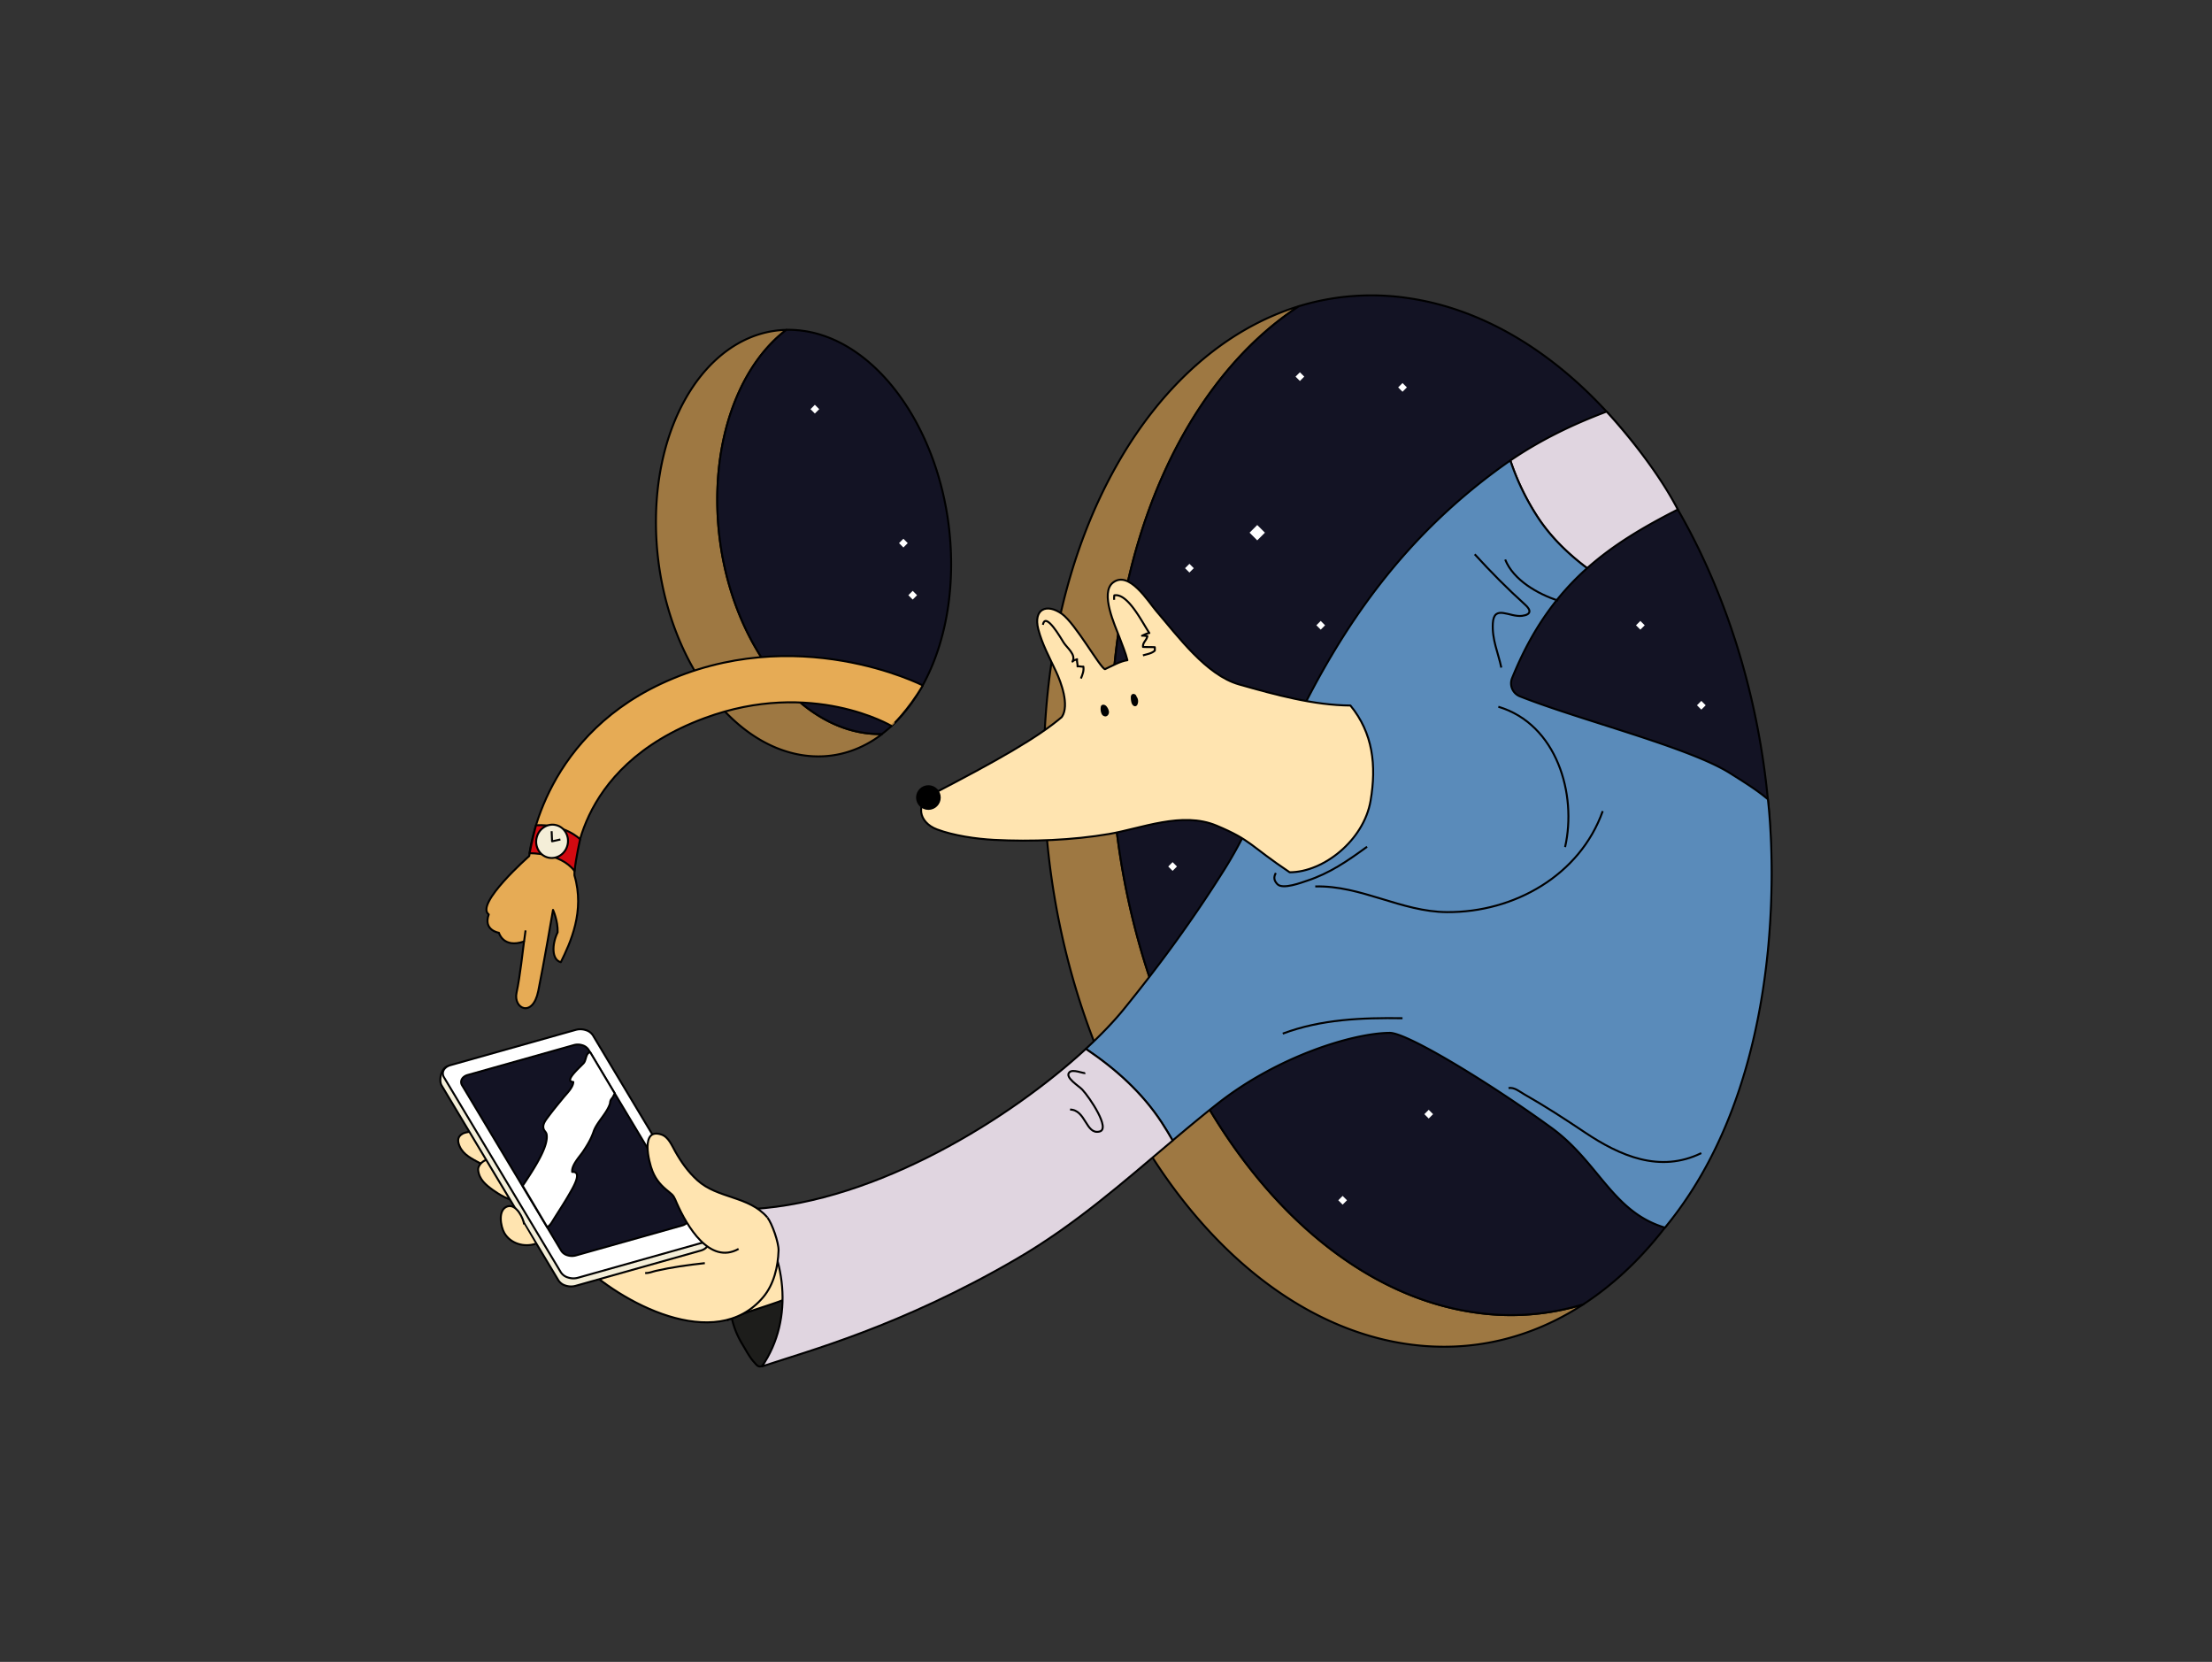 <svg id="Layer_1" data-name="Layer 1" xmlns="http://www.w3.org/2000/svg" viewBox="0 0 2240.78 1683.13"><rect x="0" y="0" width="2240.78" height="1683.13" fill="#333333" stroke="none"/><defs><style>.cls-1{fill:#9e7842;}.cls-1,.cls-10,.cls-11,.cls-13,.cls-14,.cls-2,.cls-3,.cls-4,.cls-5,.cls-6,.cls-7,.cls-8,.cls-9{stroke:#000;stroke-width:2px;}.cls-1,.cls-10,.cls-11,.cls-13,.cls-14,.cls-3,.cls-4,.cls-5,.cls-6,.cls-7,.cls-8{stroke-linejoin:round;}.cls-2{fill:#131324;}.cls-2,.cls-9{stroke-miterlimit:10;}.cls-3{fill:#1d1d1b;}.cls-4{fill:#ffe4b0;}.cls-5{fill:#e0d5e0;}.cls-6{fill:#5a8bba;}.cls-8{fill:none;}.cls-10{fill:#f4eed8;}.cls-11,.cls-12{fill:#fff;}.cls-13{fill:#e6ab55;}.cls-14{fill:#d20a11;}</style></defs><title>Communication</title><path class="cls-1" d="M1494,1329.26c-203.54-29.13-368.55-289.91-368.55-582.48,0-199.8,77-362.74,190.58-436.72-149.87,45.76-258.66,231.23-258.66,468.78,0,292.57,165,553.36,368.55,582.48,64.55,9.24,125.21-5.94,178-40.29A251.29,251.29,0,0,1,1494,1329.26Z"/><path class="cls-2" d="M1794.46,884.32c0-292.57-165-553.36-368.56-582.48A251.46,251.46,0,0,0,1316,310.06C1202.39,384,1125.43,547,1125.43,746.78c0,292.57,165,553.35,368.55,582.48a251.29,251.29,0,0,0,109.89-8.23C1717.5,1247.06,1794.46,1084.11,1794.46,884.32Z"/><path class="cls-1" d="M876.14,742.41C793.55,730.6,726.61,624.79,726.61,506.09c0-76.69,27.93-140,70-172a100.64,100.64,0,0,0-27.2,4.37c-60.8,18.57-104.94,93.82-104.94,190.2C664.45,647.35,731.4,753.16,814,765c26.19,3.75,50.8-2.41,72.21-16.34,2.49-1.62,4.93-3.36,7.32-5.19A105.56,105.56,0,0,1,876.14,742.41Z"/><path class="cls-2" d="M963.51,571.44c0-118.7-67-224.51-149.53-236.32l-.6-.07a105.07,105.07,0,0,0-16.79-1c-42.05,32-70,95.32-70,172,0,118.7,66.94,224.51,149.53,236.32a105.56,105.56,0,0,0,17.37,1c2-1.56,4-3.17,6-4.87C938.2,705.26,963.51,644.42,963.51,571.44Z"/><path class="cls-3" d="M739.25,1316A86.43,86.43,0,0,0,752,1361.44c3.94,6.42,7.2,13.09,12.23,18.51,1.75,1.88,3.25,4.36,6.14,4,2.38-.34,2.31-1.54,4.1-3.15,3.59-3.21,6.41-5.88,8.75-10.23,10.34-19.16,21.19-38.17,30.78-57.73"/><path class="cls-4" d="M736.42,1337.31c39.62-19.25,112.22-24.22,110.71-80.92-.19-7.42-1.11-17.33-9-20.77-3-1.31-7.9-.31-11,.2a87.72,87.72,0,0,0-26.2,11.45,356.81,356.81,0,0,1-52.43,23"/><path class="cls-5" d="M1607.81,575.45c26.87-23.93,57.59-42,91.83-59.41-26.09-50.33-72.14-99.16-72.14-99.16-34.64,13-67.76,29.15-97.48,49.48a247.2,247.2,0,0,0,27,56.33C1570.11,543,1587.74,560.37,1607.81,575.45Z"/><path class="cls-6" d="M1790.87,809.49c-10.94-9.32-24.29-17.55-38.42-26.46-41.74-26.28-152.21-53.72-212.78-77.77a14.14,14.14,0,0,1-7.89-18.48c20-49.54,45.56-84.18,76-111.33-20.07-15.08-37.7-32.43-50.78-52.76a247.2,247.2,0,0,1-27-56.33c-2.1,1.43-4.17,2.88-6.23,4.35-100.7,72.06-164.52,162.16-215.94,270.89-22,46.61-40,95.33-67.53,139.08-31.52,50.13-64.49,95.37-101.89,141.45-9.9,12.2-22.93,25.87-38.48,40.19,29.87,20,56.88,44.07,76.83,74.6q5.91,9,11.08,18.25c14.79-12.47,29.76-24.93,45.27-37.16,61.65-48.6,137.95-71.71,174.73-71.94,17.64-.1,101.49,50.87,163.57,96,48.26,35,61.89,85.35,115.2,101.27C1825.45,1075.47,1790.87,809.49,1790.87,809.49Z"/><path class="cls-5" d="M1100,1062.32c-75.53,69.56-210.64,154.5-337.47,162.2,33.57,46.15,42.62,110.61,9.37,159.39,46.31-15.48,140.11-40.4,257.41-108.58,59.85-34.8,108.13-77.59,158.6-120.16q-5.19-9.21-11.08-18.25C1156.83,1106.39,1129.82,1082.34,1100,1062.32Z"/><path class="cls-4" d="M1076,725.87c-24.15,20.86-67.28,45.23-131.29,78.34-17.51,9-14.67,28.61,4.48,35.81,16.93,6.36,39.88,9.66,57.75,10.59,38.36,2,80,.29,116.41-5.93,33.1-5.66,74-23.09,108.91-8.51,35.78,15,33.7,20.21,74.19,47.27,34.16,0,75-32.29,81.92-72.25,6.23-36.2,2.31-68.92-20.37-96.63-37.35-.28-75.9-10.86-112.91-21.4-33.13-9.43-61.86-48.79-84-74.62-7.87-9.21-27.4-41.13-43.62-28.5-13.4,10.43,2.23,43.86,6.35,54.94,3.26,8.76,6.37,16,8.24,23.69-7,.81-16.62,6.33-22.72,9.08-5-1.45-29.83-46.1-43.57-56-15.37-11-29.19-5.08-24,15.47,3.85,15.07,11.49,28.92,18,42.89,5.27,11.21,13.6,34,6.1,45.71"/><circle class="cls-7" cx="940.48" cy="807.75" r="11.49"/><path class="cls-8" d="M1128.69,607.5a18.13,18.13,0,0,1,.13-4.54c13.82-2.5,28.68,28.21,35.48,38.17-2.9.42-5.3,1.82-7.41,2.72,1.55-.22,3.81.34,5.41.36-.66,4.4-4.79,6.15-4.42,11,3.92.22,8,.07,11.93.29a20.79,20.79,0,0,1,0,3.44c-3.09,2.94-7.85,3.55-12,4.85"/><path class="cls-8" d="M1056.5,632.81c2.52-14.07,18.5,14.12,21,18,3.44,5.4,12.85,12.19,8.92,19.25,1.66-1.81,2.9-1.48,4.66-2.43-.45,2.13.78,5.32.45,7.3,1.72-.44,4.21.61,5.92.19.73,4.24-.92,8.32-2.48,12.07"/><path class="cls-9" d="M1120.51,716.49a9.84,9.84,0,0,1,1.89,4.41c.12,1.62-.84,3.45-2.42,3.67a3.24,3.24,0,0,1-3-1.81,10,10,0,0,1-1-3.67,11.42,11.42,0,0,1,.14-3.14c.28-1.78,3-1.63,4.38.54"/><path class="cls-9" d="M1150.72,706.31a7,7,0,0,1,.66,6.65,2.38,2.38,0,0,1-.8,1.09c-1.36.9-2.9-.95-3.36-2.54a18,18,0,0,1-.67-5.27,2.73,2.73,0,0,1,.68-2.09c.84-.74,2.24-.21,2.83.75a6.1,6.1,0,0,1,.55,3.29"/><path class="cls-8" d="M1528.16,1102c5.83-1.12,11.21,3.61,16,6.35,21.06,11.93,41.08,25,61.17,38.43,35.81,24,76.13,41.57,118.09,21.09"/><path class="cls-8" d="M1332.37,897.79c46.38-1.2,87.08,25.69,133.33,26,68.47.5,134.86-37.59,157.87-102.29"/><path class="cls-8" d="M1517.84,715.79c59.37,17.74,79.81,88.8,67.6,142.13"/><path class="cls-8" d="M1524.77,566.72c8.35,20.89,33.25,35,53.74,41.6"/><path class="cls-8" d="M1299.44,1046.86c38.74-14.56,80.41-16.23,121.33-15.6"/><path class="cls-8" d="M1099.43,1086.77c-1.68.76-12.6-4.36-16.09-.81-5.13,5.22,9.49,13.78,13,17.57,7.52,8,29,40,17.41,42.51-13.84,3.32-13.73-22-29.77-22.29"/><path class="cls-8" d="M1292.42,884.15c-2.6,4.74-1.59,8,1.58,11.32,5.45,5.76,24.77-1.75,29.77-3.37,23.19-7.54,41.4-20.2,61.1-34.53"/><path class="cls-8" d="M1520.84,676.14c-3.2-15.24-9.55-28.26-8.57-44.94,1.14-19.28,17-5.85,29.6-7.47,9.49-1.22,9.21-5.81,3.22-11.21-18.11-16.33-34.57-33-51.21-51.17"/><path class="cls-4" d="M483.9,1147.68c-3.22-2.44-11.9-1.38-15.27.51-5.21,2.94-5.4,7.29-3.09,12.64,3.9,9,12.85,12.9,20.9,17.38H515.2"/><path class="cls-4" d="M587.36,1278.6c40.63,40.26,137.12,92.86,185.75,35.16,10.85-12.88,15-30.61,15.58-47.23.26-7.83-6.59-27.48-11.38-33.54"/><path class="cls-4" d="M524.6,1214.85c-5.65,3.61-20.63-6.18-25.43-9.68-7.06-5.15-13.82-10.68-14.79-20.08-.74-7.31,12-14.94,15.8-8.91"/><path class="cls-10" d="M576.93,1302.85a18.3,18.3,0,0,1-3.92-.79,12.94,12.94,0,0,1-7.34-5.34l-118.34-197.4c-3-5-.49-17.47,6.16-19.35l127.29-28.73a17.75,17.75,0,0,1,10.1.24,12.94,12.94,0,0,1,7.34,5.34l118.34,197.4c3,5,0,10.5-6.68,12.37h0L583.11,1302.3A17.28,17.28,0,0,1,576.93,1302.85Z"/><path class="cls-11" d="M579.38,1294.66a18.3,18.3,0,0,1-3.92-.79,12.94,12.94,0,0,1-7.34-5.34l-118.34-197.4c-3-5,0-10.5,6.68-12.37l126.78-35.71a17.72,17.72,0,0,1,10.09.24,12.91,12.91,0,0,1,7.34,5.34L719,1246c3,5,0,10.5-6.68,12.37h0l-126.78,35.71A17.28,17.28,0,0,1,579.38,1294.66Z"/><path class="cls-2" d="M578.12,1272a15.77,15.77,0,0,1-3.32-.67,11,11,0,0,1-6.23-4.53L468.13,1099.24c-2.52-4.2,0-8.91,5.67-10.5l107.59-30.3a15.08,15.08,0,0,1,8.57.2,11.05,11.05,0,0,1,6.23,4.53l100.44,167.54c2.51,4.2,0,8.91-5.67,10.49h0l-107.6,30.31A14.8,14.8,0,0,1,578.12,1272Z"/><path class="cls-4" d="M777.31,1233c-18.53-21.85-50.23-18.91-70.87-37.67-9.49-8.64-16.2-18.14-22.44-29.19-3.44-6.11-6.82-14.69-14-17.09-21.47-7.16-12.86,27.85-9,37.21,3.71,9.1,9.11,14.93,16.69,20.88,5.14,4,5.24,5.34,7.93,11.44,10.12,22.93,33.3,62.8,62.58,46.31"/><path class="cls-4" d="M530.92,1240.12c-.49-5.7-7.75-21.14-16.8-18.29-10.17,3.2-7,20.41-3.25,26.92,6.31,10.89,20.12,14.73,31.58,11"/><path class="cls-8" d="M653.52,1289.27c3.76.38,7.11-1.29,10.71-2.12,16.41-3.74,33-6,49.76-7.84"/><path class="cls-11" d="M597.87,1065.68c-4.41.79-4,7.45-6.24,10.58-2.12,3-21.56,19-10.88,19.58-.2,5.68-7,12-10.27,16.11-5,6.1-10,12.12-14.69,18.45-2.63,3.58-6.71,8.23-5.09,13,.83,2.48,2.73,3.11,3.09,6,1.29,10.49-8,27.31-24.3,51.55l24.94,42A17.56,17.56,0,0,0,559,1238c6-9.83,12.51-19.4,18.17-29.41,2.71-4.77,13.59-22.41,2.48-21.68-.81-6.8,7.53-15.44,10.89-20.44,4.5-6.69,8.28-13,10.84-20.55,3.15-9.23,13.24-18.11,16.44-27.91.31-1,.14-2.42,1-4.07.5-1,1.37-1.74,1.9-2.67a31.54,31.54,0,0,0,2-3.94Z"/><rect class="cls-12" x="1268.11" y="534.02" width="10.99" height="10.99" transform="translate(2555.67 20.43) rotate(135)"/><rect class="cls-12" x="1417.65" y="389.22" width="6.25" height="6.25" transform="translate(2702.84 -334.86) rotate(135)"/><rect class="cls-12" x="1313.69" y="378.32" width="6.25" height="6.25" transform="translate(2517.67 -279.96) rotate(135)"/><rect class="cls-12" x="822.34" y="411.28" width="6.25" height="6.25" transform="translate(1702.18 123.73) rotate(135)"/><rect class="cls-12" x="912.02" y="546.94" width="6.25" height="6.25" transform="translate(1951.2 291.92) rotate(135)"/><rect class="cls-12" x="921.45" y="599.69" width="6.25" height="6.25" transform="translate(2004.6 375.3) rotate(135)"/><rect class="cls-12" x="1658.59" y="630.16" width="6.25" height="6.25" transform="translate(3284.51 -93.92) rotate(135)"/><rect class="cls-12" x="1720.34" y="711.16" width="6.25" height="6.25" transform="translate(3447.21 0.69) rotate(135)"/><rect class="cls-12" x="1184.74" y="874.47" width="6.25" height="6.25" transform="translate(2648.35 658.2) rotate(135)"/><rect class="cls-12" x="1444.2" y="1125.3" width="6.25" height="6.25" transform="translate(3268.64 902.93) rotate(135)"/><rect class="cls-12" x="1334.78" y="630.16" width="6.25" height="6.25" transform="translate(2731.74 135.04) rotate(135)"/><rect class="cls-12" x="1201.77" y="572.33" width="6.25" height="6.25" transform="translate(2463.79 130.37) rotate(135)"/><rect class="cls-12" x="1356.98" y="1212.51" width="6.25" height="6.25" transform="translate(3181.43 1113.48) rotate(135)"/><path class="cls-13" d="M934.81,694.21s-128.58-65.88-265.53-1.5C546.36,750.49,536.11,867,536.11,867s-55.31,48.64-41,59.14c-5.86,16.16,10.3,18.58,10.3,18.58s4.24,16.06,25.45,8.79c-1.21,8.18-3.92,35.14-7.56,51.7s16.37,25.86,21.92-1.21,15-82.45,15-82.45,5.07,11,4.67,22.67c-6.06,12.52-6.06,27.87,3.23,30.29,9.7-19.79,24.58-51.56,13.8-87.92,0,0-4.31-109,131.86-159.31,108.73-40.19,189.37,8,189.37,8S920,719.66,934.81,694.21Z"/><line class="cls-8" x1="530.89" y1="953.52" x2="532.39" y2="942.31"/><path class="cls-14" d="M536.45,864.18s31.17-1,45.58,18C583.39,869,587.64,850,587.64,850S572.28,834.29,543,835.82C539.31,849.22,536.45,864.18,536.45,864.18Z"/><ellipse class="cls-10" cx="559.25" cy="852.07" rx="16.94" ry="16.08" transform="translate(-403.61 1186.25) rotate(-75.86)"/><polyline class="cls-10" points="558.81 841.84 559.25 852.07 567.68 850.21"/></svg>